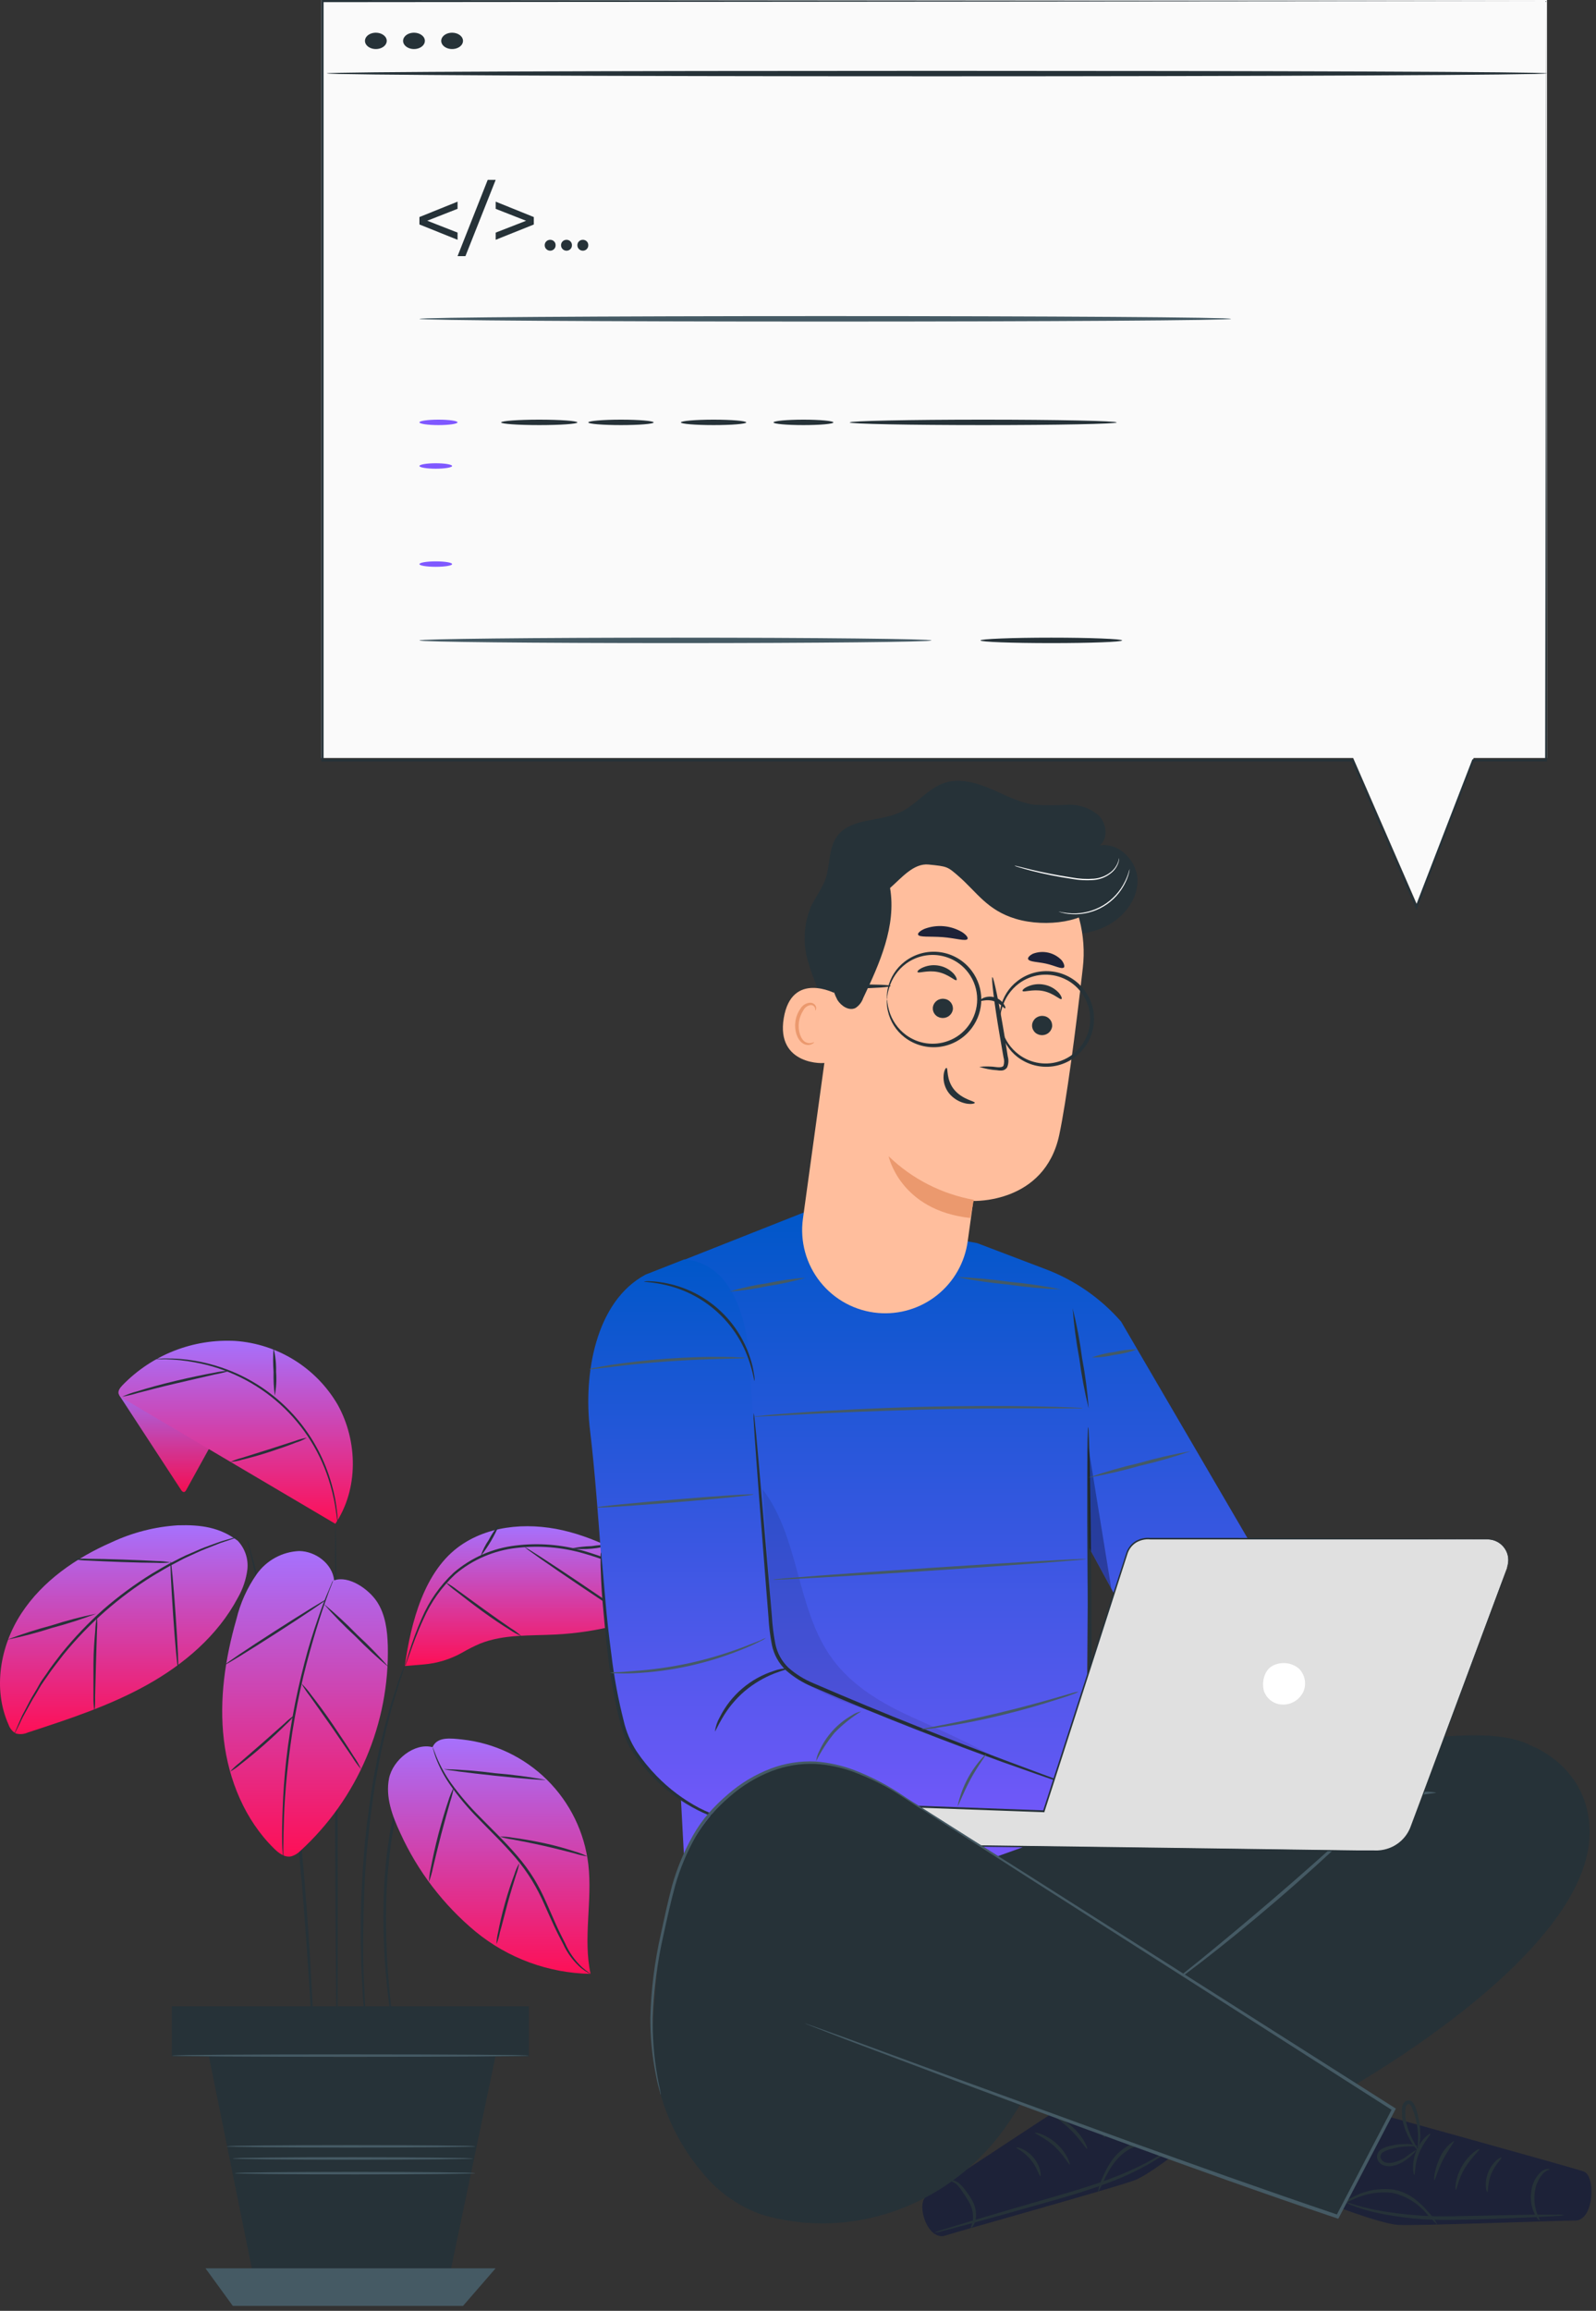 <svg width="293" height="424" viewBox="0 0 293 424" fill="none" xmlns="http://www.w3.org/2000/svg">
<rect x="0" y="0" width="293" height="424" fill="#333333" stroke="none"/>
<path d="M96.966 368.23H31.666V377.2H96.966V368.23Z" fill="#263238"/>
<path d="M97.075 377.32H31.555V368.12H97.075V377.32ZM31.775 377.09H96.855V368.34H31.775V377.09Z" fill="#263238"/>
<path d="M37.725 374.22L47.115 420.59H81.895L90.985 377.2L37.725 374.22Z" fill="#263238"/>
<path d="M37.725 416.2L42.735 423.09H85.005L90.985 416.2H37.725Z" fill="#455A64"/>
<path d="M61.865 375.57C61.736 375.57 61.575 354.09 61.495 327.57C61.416 301.05 61.495 279.57 61.596 279.57C61.696 279.57 61.886 301.05 61.965 327.57C62.045 354.09 61.995 375.57 61.865 375.57Z" fill="#263238"/>
<path d="M76.415 321.81C76.372 321.982 76.312 322.15 76.236 322.31C76.085 322.68 75.885 323.14 75.656 323.7C75.525 324.01 75.385 324.34 75.225 324.7C75.066 325.06 74.945 325.49 74.796 325.92L74.285 327.32C74.115 327.82 73.975 328.32 73.805 328.92C73.03 331.546 72.418 334.218 71.975 336.92C71.474 340.234 71.14 343.572 70.975 346.92C70.739 353.012 70.913 359.112 71.496 365.18C71.706 367.52 71.915 369.4 72.076 370.7C72.135 371.31 72.195 371.81 72.236 372.2C72.249 372.376 72.249 372.554 72.236 372.73C72.172 372.563 72.132 372.388 72.115 372.21C72.046 371.82 71.966 371.33 71.865 370.73C71.656 369.43 71.385 367.55 71.135 365.22C70.455 359.139 70.238 353.014 70.486 346.9C70.634 343.534 70.968 340.179 71.486 336.85C71.948 334.142 72.596 331.469 73.425 328.85C73.606 328.29 73.755 327.75 73.936 327.26L74.475 325.86L74.956 324.65C75.115 324.28 75.275 323.96 75.415 323.65L76.085 322.29C76.169 322.114 76.281 321.952 76.415 321.81Z" fill="#263238"/>
<path d="M74.745 304.44C74.69 304.681 74.62 304.918 74.535 305.15C74.365 305.64 74.135 306.31 73.855 307.15L73.355 308.59C73.195 309.13 73.015 309.71 72.825 310.33C72.445 311.57 72.005 312.98 71.615 314.57L70.955 317.06C70.755 317.93 70.555 318.84 70.345 319.77C69.885 321.64 69.555 323.67 69.135 325.77C68.415 330.03 67.785 334.77 67.345 339.72C66.905 344.67 66.755 349.46 66.695 353.79C66.635 358.12 66.695 362.02 66.915 365.29C66.965 366.93 67.075 368.4 67.155 369.7C67.235 371 67.315 372.12 67.395 373.03C67.475 373.94 67.515 374.61 67.555 375.14C67.569 375.383 67.569 375.627 67.555 375.87C67.491 375.635 67.451 375.394 67.435 375.15C67.375 374.62 67.295 373.93 67.185 373.05C67.075 372.17 66.965 371.05 66.865 369.72C66.765 368.39 66.635 366.95 66.555 365.31C66.335 362.03 66.245 358.13 66.235 353.79C66.225 349.45 66.435 344.68 66.855 339.69C67.275 334.7 67.945 329.97 68.685 325.69C69.115 323.56 69.465 321.53 69.935 319.69C70.155 318.75 70.375 317.84 70.575 316.97L71.265 314.49C71.675 312.9 72.145 311.49 72.555 310.25C72.755 309.63 72.945 309.06 73.115 308.52C73.285 307.98 73.485 307.52 73.655 307.09L74.415 305.09C74.501 304.862 74.611 304.644 74.745 304.44Z" fill="#263238"/>
<path d="M57.735 379.37C57.725 379.287 57.725 379.203 57.735 379.12C57.735 378.93 57.735 378.69 57.675 378.38C57.625 377.7 57.565 376.75 57.485 375.54C57.325 373.03 57.105 369.47 56.825 365.07C56.265 356.24 55.445 344.07 53.955 330.62C53.195 323.9 52.315 317.53 51.395 311.75C50.915 308.87 50.475 306.13 49.965 303.57C49.455 301.01 48.965 298.64 48.565 296.47C48.165 294.3 47.655 292.36 47.265 290.65C46.875 288.94 46.525 287.46 46.265 286.26C46.005 285.06 45.755 284.16 45.585 283.49C45.525 283.2 45.465 282.96 45.425 282.77C45.41 282.687 45.41 282.603 45.425 282.52C45.467 282.595 45.497 282.676 45.515 282.76L45.715 283.47C45.905 284.13 46.155 285.05 46.485 286.22C46.815 287.39 47.205 288.87 47.615 290.59C48.025 292.31 48.525 294.24 48.975 296.41C49.425 298.58 49.975 300.94 50.435 303.5C50.895 306.06 51.435 308.8 51.915 311.69C52.855 317.47 53.745 323.85 54.505 330.56C55.995 344 56.765 356.21 57.245 365.05C57.485 369.48 57.655 373.05 57.755 375.53C57.755 376.74 57.835 377.69 57.855 378.38C57.855 378.68 57.855 378.93 57.855 379.12C57.828 379.209 57.788 379.293 57.735 379.37Z" fill="#263238"/>
<path d="M61.336 289.96C61.045 286.96 57.975 284.62 54.916 284.59C53.385 284.657 51.89 285.072 50.544 285.804C49.197 286.535 48.035 287.563 47.145 288.81C45.385 291.32 44.113 294.139 43.395 297.12C41.336 304.29 40.215 311.82 41.096 319.23C41.975 326.64 44.975 333.93 50.295 339.16C51.156 340.02 52.295 340.87 53.465 340.61C54.099 340.425 54.674 340.081 55.136 339.61C60.343 334.843 64.469 329.017 67.239 322.523C70.009 316.029 71.358 309.018 71.195 301.96C71.115 299.15 70.746 296.21 69.195 293.87C67.645 291.53 63.995 289.03 61.346 289.97" fill="url(#paint0_linear_1114_2218)"/>
<path d="M38.505 265.56L34.206 273.36C34.105 273.54 33.975 273.75 33.766 273.76C33.556 273.77 33.365 273.57 33.245 273.38L21.866 255.96L24.485 254.47L38.505 265.56Z" fill="url(#paint1_linear_1114_2218)"/>
<g opacity="0.2">
<path opacity="0.2" d="M38.505 265.56L34.206 273.36C34.105 273.54 33.975 273.75 33.766 273.76C33.556 273.77 33.365 273.57 33.245 273.38L21.866 255.96L24.485 254.47L38.505 265.56Z" fill="black"/>
</g>
<path d="M61.595 279.61L22.775 256.7C22.555 256.615 22.352 256.488 22.181 256.325C22.009 256.162 21.872 255.966 21.775 255.75C21.625 255.18 22.055 254.62 22.465 254.19C25.137 251.422 28.372 249.261 31.953 247.855C35.533 246.449 39.374 245.83 43.215 246.04C47.055 246.316 50.769 247.523 54.038 249.556C57.306 251.59 60.031 254.388 61.975 257.71C65.715 264.4 65.845 273.26 61.545 279.61" fill="url(#paint2_linear_1114_2218)"/>
<path d="M28.416 249.39C28.581 249.344 28.753 249.324 28.925 249.33C29.256 249.33 29.756 249.25 30.395 249.26C32.198 249.236 33.999 249.376 35.776 249.68C38.423 250.134 41.003 250.917 43.456 252.01C47.689 253.915 51.449 256.733 54.466 260.261C57.483 263.79 59.682 267.942 60.906 272.42C61.407 274.158 61.741 275.939 61.906 277.74C61.986 278.37 61.965 278.87 61.986 279.21C62.003 279.38 62.003 279.551 61.986 279.72C61.986 279.72 61.895 279.02 61.736 277.72C61.514 275.944 61.15 274.188 60.645 272.47C59.018 266.77 55.825 261.64 51.428 257.663C47.032 253.686 41.61 251.021 35.776 249.97C34.017 249.636 32.235 249.445 30.445 249.4C29.076 249.41 28.416 249.43 28.416 249.39Z" fill="#263238"/>
<path d="M56.335 263.8C55.71 264.181 55.038 264.48 54.335 264.69C53.095 265.18 51.335 265.8 49.435 266.42C47.535 267.04 45.735 267.52 44.435 267.84C43.746 268.051 43.035 268.185 42.315 268.24C42.955 267.931 43.625 267.689 44.315 267.52L49.255 265.97L54.185 264.38C54.881 264.116 55.601 263.922 56.335 263.8Z" fill="#263238"/>
<path d="M50.225 247.38C50.573 248.796 50.728 250.253 50.685 251.71C50.8 253.164 50.719 254.627 50.445 256.06C50.258 254.621 50.184 253.17 50.225 251.72C50.111 250.276 50.111 248.825 50.225 247.38Z" fill="#263238"/>
<path d="M22.416 256.27C23.324 255.853 24.267 255.519 25.235 255.27C26.995 254.72 29.456 254.03 32.236 253.37C35.016 252.71 37.475 252.21 39.236 251.89C40.222 251.67 41.226 251.536 42.236 251.49C41.286 251.795 40.317 252.036 39.336 252.21C37.535 252.61 35.056 253.21 32.336 253.83C29.616 254.45 27.145 255.12 25.335 255.58C24.378 255.874 23.403 256.105 22.416 256.27Z" fill="#263238"/>
<path d="M43.696 282.74C40.355 280.21 36.825 279.74 32.636 279.87C28.445 280.137 24.341 281.185 20.535 282.96C13.986 285.82 7.835 290.05 3.925 296.03C0.015 302.01 -1.355 309.93 1.575 316.45C1.806 317.132 2.279 317.705 2.905 318.06C3.633 318.263 4.408 318.203 5.095 317.89C12.546 315.46 20.035 313.01 26.886 309.21C33.736 305.41 39.965 300.12 43.636 293.21C44.575 291.597 45.181 289.812 45.416 287.96C45.516 287.023 45.415 286.076 45.12 285.181C44.825 284.286 44.343 283.464 43.706 282.77" fill="url(#paint3_linear_1114_2218)"/>
<path d="M43.755 281.96C43.589 282.055 43.411 282.129 43.225 282.18L41.666 282.72L40.535 283.09C40.126 283.24 39.685 283.42 39.215 283.61C38.276 283.99 37.215 284.37 36.026 284.93L34.206 285.76C33.566 286.05 32.935 286.41 32.266 286.76C30.916 287.42 29.555 288.27 28.096 289.13C21.86 292.996 16.31 297.873 11.675 303.56C10.675 304.89 9.625 306.14 8.795 307.4C8.365 308.02 7.935 308.6 7.555 309.19L6.555 310.89C5.855 311.96 5.335 313 4.835 313.89C4.595 314.33 4.355 314.74 4.155 315.13C3.955 315.52 3.795 315.87 3.645 316.2L2.905 317.68C2.836 317.859 2.742 318.027 2.625 318.18C2.674 317.994 2.741 317.813 2.825 317.64L3.475 316.12C3.625 315.79 3.785 315.43 3.955 315.03C4.125 314.63 4.375 314.22 4.605 313.77C5.085 312.86 5.605 311.77 6.265 310.72C6.605 310.17 6.945 309.59 7.265 308.99C7.585 308.39 8.065 307.81 8.485 307.18C9.305 305.9 10.316 304.64 11.345 303.29C13.676 300.425 16.231 297.75 18.985 295.29C21.771 292.87 24.747 290.68 27.886 288.74C29.355 287.88 30.735 287.04 32.096 286.39C32.776 286.05 33.416 285.7 34.096 285.39L35.946 284.59C37.115 284.04 38.215 283.68 39.175 283.32C39.656 283.15 40.096 282.98 40.516 282.84L41.656 282.5L43.245 282.05C43.413 282.008 43.584 281.977 43.755 281.96Z" fill="#263238"/>
<path d="M17.675 296.08C15.017 297.093 12.306 297.964 9.555 298.69C6.846 299.571 4.088 300.296 1.295 300.86C3.954 299.847 6.665 298.976 9.415 298.25C12.127 297.375 14.884 296.65 17.675 296.08Z" fill="#263238"/>
<path d="M17.335 313.96C17.199 313.124 17.139 312.277 17.155 311.43C17.155 309.87 17.155 307.7 17.155 305.32C17.155 302.94 17.355 300.77 17.485 299.21C17.506 298.361 17.613 297.517 17.805 296.69C17.873 297.535 17.873 298.385 17.805 299.23C17.745 300.94 17.686 303.02 17.616 305.33C17.546 307.64 17.506 309.72 17.456 311.43C17.493 312.275 17.453 313.122 17.335 313.96Z" fill="#263238"/>
<path d="M32.696 306.18C32.566 306.18 32.156 301.79 31.785 296.36C31.416 290.93 31.206 286.52 31.335 286.52C31.465 286.52 31.866 290.9 32.245 296.33C32.626 301.76 32.825 306.17 32.696 306.18Z" fill="#263238"/>
<path d="M13.585 286.09C14.448 285.981 15.318 285.954 16.185 286.01C17.785 286.01 20.006 286.07 22.456 286.15C24.905 286.23 27.116 286.33 28.715 286.42C29.584 286.431 30.451 286.515 31.305 286.67C30.443 286.779 29.573 286.806 28.706 286.75C27.105 286.75 24.885 286.7 22.435 286.61C19.985 286.52 17.776 286.43 16.166 286.34C15.3 286.33 14.437 286.247 13.585 286.09Z" fill="#263238"/>
<path d="M51.965 341.24C51.921 341.064 51.901 340.882 51.905 340.7C51.905 340.31 51.905 339.8 51.835 339.18C51.775 337.85 51.765 335.94 51.835 333.56C51.905 331.18 52.035 328.37 52.315 325.25C52.595 322.13 53.055 318.7 53.685 315.13C54.315 311.56 55.095 308.21 55.885 305.13C56.675 302.05 57.535 299.4 58.315 297.13C59.095 294.86 59.755 293.13 60.315 291.87C60.555 291.29 60.745 290.87 60.905 290.46C60.967 290.293 61.044 290.132 61.135 289.98C61.114 290.157 61.063 290.329 60.986 290.49L60.415 291.96C59.955 293.2 59.325 294.96 58.595 297.26C57.865 299.56 57.065 302.26 56.275 305.26C55.485 308.26 54.745 311.64 54.105 315.2C53.465 318.76 53.035 322.2 52.715 325.27C52.395 328.34 52.215 331.19 52.135 333.55C52.055 335.91 52.005 337.83 52.005 339.16C52.005 339.78 52.005 340.28 52.005 340.68C52.005 340.867 51.992 341.055 51.965 341.24Z" fill="#263238"/>
<path d="M54.005 314.75C53.551 315.371 53.032 315.941 52.455 316.45C51.455 317.45 50.025 318.79 48.405 320.22C46.785 321.65 45.255 322.88 44.125 323.75C43.547 324.253 42.917 324.692 42.245 325.06C42.754 324.485 43.317 323.959 43.925 323.49L48.095 319.87L52.235 316.21C52.778 315.668 53.37 315.179 54.005 314.75Z" fill="#263238"/>
<path d="M66.295 324.64C65.687 323.924 65.136 323.162 64.645 322.36L60.815 316.76L56.895 311.22C56.314 310.481 55.789 309.698 55.325 308.88C56.002 309.534 56.615 310.25 57.155 311.02C58.235 312.39 59.675 314.31 61.155 316.5C62.635 318.69 63.975 320.7 64.885 322.18C65.431 322.954 65.903 323.778 66.295 324.64Z" fill="#263238"/>
<path d="M59.855 293.51C59.925 293.62 55.855 296.37 50.745 299.65C45.635 302.93 41.445 305.51 41.375 305.4C41.305 305.29 45.375 302.54 50.495 299.26C55.615 295.98 59.795 293.41 59.855 293.51Z" fill="#263238"/>
<path d="M71.415 305.96C69.26 304.166 67.201 302.26 65.246 300.25C63.186 298.359 61.233 296.356 59.395 294.25C61.558 296.039 63.621 297.945 65.576 299.96C67.636 301.846 69.586 303.849 71.415 305.96Z" fill="#263238"/>
<path d="M74.265 305.69L77.765 305.4C80.254 305.196 82.67 304.456 84.845 303.23C85.91 302.609 87.012 302.055 88.145 301.57C92.475 299.84 97.315 300.15 101.975 299.91C109.611 299.525 117.091 297.615 123.975 294.29C124.389 294.108 124.737 293.804 124.975 293.42C125.695 292.11 124.355 290.94 123.205 290.23C117.295 286.59 111.285 282.91 104.595 281.1C97.905 279.29 90.295 279.6 84.595 283.53C77.895 288.15 75.445 297.63 74.315 305.69" fill="url(#paint4_linear_1114_2218)"/>
<path d="M125.005 292.96C124.804 292.877 124.607 292.784 124.415 292.68L122.755 291.81C121.315 291.05 119.245 289.93 116.615 288.68C113.569 287.176 110.393 285.95 107.125 285.02C103.13 283.871 98.945 283.531 94.816 284.02C90.681 284.48 86.775 286.157 83.596 288.84C81.112 291.148 79.124 293.938 77.755 297.04C76.525 299.67 75.755 301.91 75.216 303.43L74.585 305.2C74.523 305.41 74.443 305.614 74.346 305.81C74.374 305.592 74.424 305.378 74.496 305.17C74.635 304.72 74.816 304.12 75.035 303.38C75.703 301.195 76.498 299.052 77.415 296.96C78.763 293.786 80.759 290.928 83.275 288.57C86.5 285.792 90.487 284.05 94.716 283.57C98.9 283.064 103.144 283.404 107.195 284.57C110.481 285.535 113.672 286.8 116.725 288.35C119.335 289.65 121.385 290.81 122.805 291.62L124.425 292.57C124.634 292.675 124.829 292.806 125.005 292.96Z" fill="#263238"/>
<path d="M116.595 297.51C116.525 297.61 111.935 294.65 106.355 290.89C100.775 287.13 96.305 283.99 96.355 283.89C96.405 283.79 101.005 286.75 106.585 290.51C112.165 294.27 116.665 297.4 116.595 297.51Z" fill="#263238"/>
<path d="M112.196 283.44C109.86 284.174 107.396 284.403 104.966 284.11C106.154 283.863 107.362 283.722 108.576 283.69C109.773 283.502 110.984 283.419 112.196 283.44Z" fill="#263238"/>
<path d="M91.645 279.76C90.771 281.83 89.624 283.774 88.235 285.54C88.593 284.475 89.098 283.465 89.735 282.54C90.237 281.528 90.88 280.591 91.645 279.76Z" fill="#263238"/>
<path d="M95.746 300.21C94.972 299.888 94.235 299.486 93.546 299.01C92.216 298.21 90.425 297.01 88.546 295.64C86.665 294.27 84.956 292.94 83.736 291.98C83.052 291.497 82.416 290.952 81.835 290.35C82.579 290.737 83.282 291.196 83.936 291.72L88.826 295.27C90.725 296.65 92.475 297.86 93.755 298.74C94.46 299.171 95.126 299.663 95.746 300.21Z" fill="#263238"/>
<path d="M79.416 320.58C76.076 319.69 72.086 322.94 71.416 326.33C70.746 329.72 72.006 333.18 73.486 336.33C76.67 343.324 81.395 349.508 87.306 354.42C93.267 359.309 100.706 362.04 108.416 362.17C107.006 355.61 108.786 348.75 108.006 342.08C107.309 336.205 104.64 330.74 100.435 326.579C96.23 322.418 90.737 319.806 84.856 319.17C82.726 318.94 80.256 318.61 79.406 320.58" fill="url(#paint5_linear_1114_2218)"/>
<path d="M108.416 362.17C108.248 362.115 108.087 362.041 107.936 361.95C107.498 361.703 107.08 361.422 106.686 361.11C105.285 359.891 104.16 358.388 103.386 356.7C102.856 355.7 102.256 354.54 101.676 353.29C101.096 352.04 100.516 350.72 99.876 349.29C99.234 347.826 98.496 346.406 97.666 345.04C96.775 343.584 95.772 342.2 94.666 340.9C92.386 338.22 89.926 335.9 87.796 333.67C85.87 331.729 84.117 329.625 82.556 327.38C81.51 325.858 80.65 324.217 79.996 322.49C79.786 321.88 79.626 321.39 79.546 321.06C79.49 320.895 79.457 320.724 79.446 320.55C79.446 320.55 79.676 321.23 80.166 322.43C80.879 324.111 81.77 325.71 82.826 327.2C84.416 329.396 86.182 331.459 88.106 333.37C90.246 335.57 92.716 337.89 95.026 340.6C96.158 341.917 97.184 343.322 98.096 344.8C98.922 346.189 99.66 347.628 100.306 349.11L102.066 353.11C102.626 354.35 103.206 355.49 103.726 356.52C104.455 358.192 105.517 359.699 106.846 360.95C107.806 361.81 108.466 362.13 108.416 362.17Z" fill="#263238"/>
<path d="M91.145 356.72C91.166 355.961 91.269 355.206 91.456 354.47C91.716 353.09 92.145 351.2 92.725 349.14C93.305 347.08 93.925 345.25 94.425 343.94C94.644 343.213 94.95 342.514 95.335 341.86C95.2 342.603 95 343.333 94.736 344.04C94.316 345.38 93.736 347.22 93.175 349.27C92.615 351.32 92.175 353.18 91.775 354.54C91.638 355.286 91.427 356.016 91.145 356.72Z" fill="#263238"/>
<path d="M107.805 340.61C107.005 340.493 106.215 340.309 105.445 340.06C104.005 339.69 102.015 339.17 99.805 338.67C97.595 338.17 95.575 337.79 94.115 337.51C93.315 337.407 92.525 337.233 91.755 336.99C92.564 336.97 93.372 337.037 94.165 337.19C95.645 337.38 97.685 337.72 99.905 338.19C102.125 338.66 104.115 339.26 105.535 339.72C106.321 339.937 107.082 340.236 107.805 340.61Z" fill="#263238"/>
<path d="M78.745 345.29C78.783 344.411 78.904 343.537 79.105 342.68C79.405 341.09 79.865 338.89 80.495 336.5C81.125 334.11 81.785 331.96 82.305 330.42C82.562 329.574 82.897 328.754 83.305 327.97C83.16 328.836 82.946 329.688 82.665 330.52C82.225 332.08 81.605 334.23 80.985 336.61C80.365 338.99 79.845 341.18 79.475 342.75C79.305 343.616 79.061 344.466 78.745 345.29Z" fill="#263238"/>
<path d="M100.135 326.57C100.135 326.69 95.945 326.36 90.816 325.81C85.686 325.26 81.525 324.72 81.546 324.6C84.663 324.69 87.774 324.94 90.865 325.35C93.974 325.599 97.068 326.006 100.135 326.57Z" fill="#263238"/>
<path d="M97.075 377.17C97.075 377.3 82.405 377.4 64.315 377.4C46.225 377.4 31.555 377.3 31.555 377.17C31.555 377.04 46.225 376.94 64.315 376.94C82.405 376.94 97.075 377.04 97.075 377.17Z" fill="#455A64"/>
<path d="M86.875 396.04C86.875 396.17 76.985 396.28 64.795 396.28C52.605 396.28 42.725 396.17 42.725 396.04C42.725 395.91 52.605 395.81 64.795 395.81C76.985 395.81 86.875 395.96 86.875 396.04Z" fill="#455A64"/>
<path d="M87.255 398.74C87.255 398.87 77.376 398.97 65.186 398.97C52.995 398.97 43.115 398.87 43.115 398.74C43.115 398.61 52.995 398.51 65.186 398.51C77.376 398.51 87.255 398.61 87.255 398.74Z" fill="#455A64"/>
<path d="M87.255 393.82C87.255 393.95 77.035 394.05 64.425 394.05C51.816 394.05 41.596 393.95 41.596 393.82C41.596 393.69 51.816 393.59 64.425 393.59C77.035 393.59 87.255 393.69 87.255 393.82Z" fill="#455A64"/>
<path d="M284 0H59V139.076H248.417L260.138 166L270.541 139.076H284V0Z" fill="#FAFAFA"/>
<path d="M283.832 0.227C283.832 1.578 283.891 53.941 284 139.547V139.715H270.42L270.579 139.606C267.335 148.057 263.831 157.164 260.21 166.572L260.051 167L259.866 166.58C256.195 158.137 252.23 148.997 248.13 139.614L248.306 139.732H77.299H59V139.514C59 89.87 59 42.761 59 0.193V0H59.201L283.857 0.193L59.201 0.394L59.402 0.193C59.402 42.736 59.402 89.845 59.402 139.514L59.184 139.295H77.274H248.281H248.407L248.457 139.413L260.193 166.387H259.849L270.261 139.446L270.303 139.329H283.832L283.665 139.497C283.832 53.907 283.832 1.578 283.832 0.227Z" fill="#263238"/>
<path d="M284 13.464C284 13.754 233.848 14 172.004 14C110.16 14 60 13.754 60 13.464C60 13.174 110.143 13 172.004 13C233.865 13 284 13.174 284 13.464Z" fill="#263238"/>
<path d="M71 7.5C71 7.797 70.882 8.087 70.662 8.334C70.442 8.581 70.129 8.773 69.763 8.886C69.397 9 68.995 9.029 68.606 8.971C68.218 8.912 67.862 8.769 67.583 8.558C67.303 8.348 67.114 8.08 67.037 7.788C66.961 7.497 67.002 7.195 67.155 6.921C67.308 6.647 67.565 6.413 67.895 6.249C68.226 6.085 68.613 5.999 69.009 6C69.538 6.002 70.044 6.161 70.417 6.442C70.79 6.723 71 7.103 71 7.5Z" fill="#263238"/>
<path d="M78 7.5C78 7.797 77.882 8.087 77.662 8.334C77.442 8.581 77.129 8.773 76.763 8.886C76.397 9 75.995 9.029 75.606 8.971C75.218 8.912 74.862 8.769 74.583 8.558C74.303 8.348 74.114 8.08 74.037 7.788C73.961 7.497 74.002 7.195 74.155 6.921C74.308 6.647 74.565 6.413 74.895 6.249C75.226 6.085 75.613 5.999 76.009 6C76.538 6.002 77.044 6.161 77.417 6.442C77.791 6.723 78 7.103 78 7.5Z" fill="#263238"/>
<path d="M85 7.5C85 7.797 84.883 8.087 84.663 8.333C84.443 8.58 84.131 8.772 83.765 8.886C83.4 8.999 82.998 9.029 82.61 8.971C82.222 8.913 81.865 8.77 81.586 8.561C81.306 8.351 81.116 8.084 81.038 7.793C80.961 7.502 81.001 7.2 81.152 6.926C81.304 6.652 81.56 6.418 81.889 6.253C82.218 6.088 82.604 6 83 6C83.53 6 84.039 6.158 84.414 6.439C84.789 6.721 85 7.102 85 7.5Z" fill="#263238"/>
<path d="M84 38.315L78.435 40.5L84 42.676V44L77 41.184V39.825L84 37V38.315Z" fill="#263238"/>
<path d="M89.536 33H91L85.445 47H84L89.536 33Z" fill="#263238"/>
<path d="M98 39.827V41.191L91 44V42.68L96.582 40.509L91 38.32V37L98 39.827Z" fill="#263238"/>
<path d="M100 44.992C99.998 44.861 100.023 44.731 100.073 44.61C100.123 44.489 100.197 44.378 100.292 44.286C100.386 44.193 100.498 44.12 100.622 44.071C100.746 44.022 100.879 43.998 101.012 44C101.144 43.999 101.275 44.024 101.397 44.074C101.519 44.123 101.63 44.197 101.722 44.29C101.814 44.382 101.886 44.492 101.934 44.613C101.982 44.734 102.004 44.863 101.999 44.992C102.004 45.122 101.982 45.252 101.934 45.373C101.887 45.495 101.815 45.606 101.723 45.7C101.631 45.794 101.52 45.869 101.398 45.92C101.276 45.972 101.145 45.999 101.012 46C100.878 46 100.745 45.974 100.621 45.923C100.497 45.872 100.385 45.798 100.291 45.704C100.196 45.61 100.122 45.499 100.072 45.377C100.022 45.254 99.998 45.123 100 44.992Z" fill="#263238"/>
<path d="M103 44.992C102.997 44.861 103.021 44.73 103.071 44.609C103.121 44.487 103.195 44.376 103.29 44.283C103.385 44.191 103.499 44.118 103.624 44.069C103.748 44.02 103.882 43.997 104.017 44C104.148 44 104.279 44.026 104.401 44.076C104.522 44.127 104.632 44.2 104.724 44.293C104.815 44.385 104.887 44.495 104.934 44.615C104.982 44.735 105.004 44.863 104.999 44.992C105.004 45.121 104.982 45.251 104.935 45.371C104.887 45.493 104.816 45.603 104.725 45.697C104.633 45.791 104.523 45.866 104.402 45.918C104.28 45.97 104.149 45.998 104.017 46C103.881 46.001 103.747 45.976 103.622 45.925C103.497 45.875 103.384 45.8 103.289 45.706C103.195 45.612 103.12 45.501 103.07 45.378C103.021 45.255 102.997 45.124 103 44.992Z" fill="#263238"/>
<path d="M106 44.992C105.997 44.861 106.021 44.73 106.071 44.609C106.121 44.487 106.195 44.376 106.29 44.283C106.385 44.191 106.499 44.118 106.624 44.069C106.748 44.02 106.882 43.997 107.017 44C107.148 44 107.279 44.026 107.401 44.076C107.522 44.127 107.632 44.2 107.724 44.293C107.815 44.385 107.887 44.495 107.934 44.615C107.982 44.735 108.004 44.863 107.999 44.992C108.004 45.121 107.982 45.251 107.935 45.371C107.887 45.493 107.816 45.603 107.725 45.697C107.633 45.791 107.523 45.866 107.402 45.918C107.28 45.97 107.149 45.998 107.017 46C106.881 46.001 106.747 45.976 106.622 45.925C106.497 45.875 106.384 45.8 106.289 45.706C106.195 45.612 106.12 45.501 106.071 45.378C106.021 45.255 105.997 45.124 106 44.992Z" fill="#263238"/>
<path d="M226 58.507C226 58.781 192.647 59 151.504 59C110.362 59 77 58.781 77 58.507C77 58.233 110.353 58 151.504 58C192.655 58 226 58.219 226 58.507Z" fill="#455A64"/>
<path d="M171 117.507C171 117.781 149.955 118 124.004 118C98.053 118 77 117.781 77 117.507C77 117.233 98.045 117 124.004 117C149.963 117 171 117.233 171 117.507Z" fill="#455A64"/>
<path d="M206 117.507C206 117.781 200.18 118 193 118C185.82 118 180 117.781 180 117.507C180 117.233 185.82 117 193 117C200.18 117 206 117.233 206 117.507Z" fill="#263238"/>
<path d="M84 77.493C84 77.767 82.432 78 80.495 78C78.559 78 77 77.767 77 77.493C77 77.219 78.568 77 80.495 77C82.423 77 84 77.219 84 77.493Z" fill="#7F58FF"/>
<path d="M106 77.507C106 77.781 102.865 78 99 78C95.135 78 92 77.781 92 77.507C92 77.233 95.135 77 99 77C102.865 77 106 77.233 106 77.507Z" fill="#263238"/>
<path d="M120 77.507C120 77.781 117.314 78 114 78C110.686 78 108 77.781 108 77.507C108 77.233 110.686 77 114 77C117.314 77 120 77.233 120 77.507Z" fill="#263238"/>
<path d="M137 77.507C137 77.781 134.315 78 131.004 78C127.694 78 125 77.781 125 77.507C125 77.233 127.685 77 131.004 77C134.323 77 137 77.233 137 77.507Z" fill="#263238"/>
<path d="M153 77.507C153 77.781 150.536 78 147.5 78C144.464 78 142 77.781 142 77.507C142 77.233 144.464 77 147.5 77C150.536 77 153 77.233 153 77.507Z" fill="#263238"/>
<path d="M205 77.507C205 77.781 194.034 78 180.504 78C166.975 78 156 77.781 156 77.507C156 77.233 166.966 77 180.504 77C194.042 77 205 77.233 205 77.507Z" fill="#263238"/>
<path d="M83 85.5C83 85.77 81.661 86 80 86C78.34 86 77 85.77 77 85.5C77 85.23 78.34 85 80 85C81.661 85 83 85.23 83 85.5Z" fill="#7F58FF"/>
<path d="M83 103.507C83 103.781 81.659 104 80 104C78.341 104 77 103.781 77 103.507C77 103.233 78.341 103 80 103C81.659 103 83 103.219 83 103.507Z" fill="#7F58FF"/>
<path d="M221.594 323.91L241.734 304L205.814 242.49C202.076 238.212 197.344 234.919 192.034 232.9L179.384 228.09L147.934 222.32L125.614 231.15C122.868 232.23 120.557 234.19 119.043 236.723C117.528 239.256 116.896 242.219 117.244 245.15L123.084 294.31L126.524 358.31L207.654 344.23L199.494 320.56L199.764 283.64L221.594 323.91Z" fill="url(#paint6_linear_1114_2218)"/>
<path d="M200.234 318.97C200.424 318.97 200.474 306.18 200.344 290.41C200.214 274.64 199.964 261.85 199.774 261.85C199.584 261.85 199.534 274.64 199.664 290.41C199.794 306.18 200.044 318.97 200.234 318.97Z" fill="#263238"/>
<path d="M197.264 328.35L148.264 308.62C146.325 307.839 144.643 306.532 143.406 304.847C142.169 303.161 141.428 301.164 141.264 299.08L137.684 252.08C137.684 252.08 138.104 232.08 125.624 231.08L118.514 233.87C109.324 238.79 107.054 252.15 108.324 262.47C110.094 277.13 110.834 297.88 112.824 310.61C114.454 321.02 120.704 329.25 130.604 332.86L190.984 345.93L197.264 328.35Z" fill="url(#paint7_linear_1114_2218)"/>
<path d="M138.374 259.25C138.449 259.603 138.499 259.96 138.524 260.32C138.604 261.09 138.714 262.12 138.844 263.42C139.094 266.17 139.444 270.05 139.844 274.82C140.244 279.59 140.744 285.38 141.294 291.73C141.424 293.32 141.564 294.95 141.704 296.62C141.802 298.299 142.013 299.969 142.334 301.62C142.673 303.301 143.522 304.838 144.764 306.02C146.112 307.197 147.642 308.146 149.294 308.83C162.804 314.68 175.294 319.51 184.294 322.9L195.034 326.9L197.954 327.97C198.3 328.078 198.635 328.219 198.954 328.39C198.615 328.317 198.281 328.22 197.954 328.1L194.954 327.1C192.384 326.25 188.684 324.97 184.134 323.34C175.044 320.05 162.564 315.34 149.004 309.43C147.288 308.712 145.701 307.719 144.304 306.49C142.966 305.221 142.055 303.569 141.694 301.76C141.37 300.07 141.162 298.359 141.074 296.64C140.934 294.973 140.804 293.343 140.684 291.75C140.184 285.39 139.744 279.66 139.364 274.82C138.984 269.98 138.744 266.17 138.534 263.41C138.454 262.11 138.394 261.07 138.344 260.3C138.331 259.95 138.341 259.599 138.374 259.25Z" fill="#263238"/>
<path d="M110.324 284.8C110.394 285.003 110.428 285.216 110.424 285.43C110.424 285.92 110.524 286.52 110.584 287.24C110.734 288.92 110.934 291.17 111.164 293.91C111.394 296.65 111.774 300.07 112.264 303.77C112.748 307.784 113.49 311.762 114.484 315.68C114.941 317.696 115.75 319.615 116.874 321.35C117.957 322.956 119.182 324.462 120.534 325.85C122.825 328.214 125.474 330.202 128.384 331.74C131.092 333.117 133.997 334.068 136.994 334.56C136.782 334.584 136.567 334.584 136.354 334.56C135.743 334.526 135.135 334.449 134.534 334.33C132.306 333.909 130.148 333.175 128.124 332.15C125.137 330.643 122.415 328.66 120.064 326.28C118.672 324.877 117.413 323.347 116.304 321.71C115.132 319.919 114.286 317.935 113.804 315.85C112.807 311.904 112.078 307.895 111.624 303.85C111.174 300.13 110.874 296.77 110.624 293.95C110.374 291.13 110.314 288.84 110.254 287.26C110.254 286.53 110.254 285.93 110.254 285.43C110.252 285.218 110.275 285.006 110.324 284.8Z" fill="#263238"/>
<path d="M131.254 317.69C131.377 316.767 131.679 315.877 132.144 315.07C133.15 313.063 134.548 311.277 136.255 309.819C137.963 308.361 139.945 307.26 142.084 306.58C142.952 306.248 143.876 306.089 144.804 306.11C144.804 306.22 143.804 306.42 142.244 307.02C140.221 307.804 138.342 308.92 136.684 310.32C135.035 311.742 133.639 313.432 132.554 315.32C131.714 316.74 131.324 317.72 131.254 317.69Z" fill="#263238"/>
<g opacity="0.3">
<path opacity="0.3" d="M183.174 322.75C177.934 319.75 172.804 317.51 167.324 315.02C161.844 312.53 156.474 309.33 152.894 304.5C146.124 295.38 146.894 282.22 139.974 273.22L141.324 291.37C141.744 296.92 140.894 302.37 144.464 306.17C147.464 309.34 153.344 311.78 157.464 313.17C165.814 315.92 174.804 320.01 183.144 322.77" fill="black"/>
</g>
<path opacity="0.3" d="M199.774 265.31L204.014 291.46L200.004 284.05L199.774 265.31Z" fill="black"/>
<path d="M136.894 249.15C136.523 249.23 136.143 249.261 135.764 249.24L132.664 249.32C130.054 249.39 126.454 249.52 122.484 249.8C118.514 250.08 114.934 250.47 112.334 250.8L109.264 251.16C108.891 251.225 108.513 251.252 108.134 251.24C108.486 251.095 108.856 251.001 109.234 250.96C109.954 250.81 110.994 250.63 112.234 250.43C114.824 250.03 118.414 249.59 122.394 249.3C126.374 249.01 129.994 248.94 132.614 248.97C133.924 248.97 134.984 249.02 135.714 249.06C136.11 249.047 136.505 249.077 136.894 249.15Z" fill="#455A64"/>
<path d="M138.324 274.21C138.324 274.35 131.904 275 123.974 275.65C116.044 276.3 109.584 276.73 109.574 276.58C109.564 276.43 115.984 275.79 123.924 275.13C131.864 274.47 138.324 274.06 138.324 274.21Z" fill="#455A64"/>
<path d="M140.654 300.52C140.343 300.749 140.008 300.943 139.654 301.1C138.984 301.45 138.004 301.91 136.754 302.43C130.266 305.143 123.35 306.694 116.324 307.01C114.974 307.07 113.884 307.07 113.134 307.01C112.745 307.032 112.355 307.001 111.974 306.92C112.356 306.844 112.745 306.807 113.134 306.81C113.884 306.81 114.964 306.72 116.304 306.61C119.768 306.366 123.21 305.879 126.604 305.15C130.005 304.39 133.347 303.388 136.604 302.15C137.854 301.67 138.864 301.27 139.604 300.98C139.936 300.787 140.288 300.633 140.654 300.52Z" fill="#455A64"/>
<path d="M158.084 314.02C156.312 315.118 154.68 316.428 153.224 317.92C151.898 319.527 150.76 321.282 149.834 323.15C149.9 322.525 150.084 321.917 150.374 321.36C151.614 318.568 153.717 316.248 156.374 314.74C156.89 314.387 157.472 314.142 158.084 314.02Z" fill="#455A64"/>
<path d="M175.814 331.34C176.593 327.711 178.414 324.388 181.054 321.78C181.174 321.88 179.634 323.78 178.194 326.43C176.754 329.08 175.964 331.39 175.814 331.34Z" fill="#455A64"/>
<path d="M147.874 234.45C145.604 235.122 143.288 235.63 140.944 235.97C138.638 236.473 136.299 236.807 133.944 236.97C136.213 236.291 138.53 235.783 140.874 235.45C143.18 234.947 145.52 234.613 147.874 234.45Z" fill="#455A64"/>
<path d="M194.804 236.59C191.584 236.469 188.373 236.175 185.184 235.71C181.978 235.419 178.79 234.952 175.634 234.31C178.854 234.437 182.065 234.731 185.254 235.19C188.46 235.487 191.648 235.954 194.804 236.59Z" fill="#455A64"/>
<path d="M198.804 258.41C198.602 258.44 198.397 258.44 198.194 258.41H196.434H189.964C184.504 258.41 176.964 258.41 168.634 258.66C160.304 258.91 152.774 259.22 147.314 259.51L140.854 259.85L139.104 259.92C138.899 259.951 138.69 259.951 138.484 259.92C138.685 259.872 138.889 259.841 139.094 259.83L140.844 259.65C142.364 259.51 144.564 259.34 147.294 259.15C152.744 258.77 160.294 258.37 168.624 258.15C176.954 257.93 184.504 257.95 189.974 258.05C192.704 258.1 194.914 258.16 196.434 258.23L198.194 258.31C198.4 258.324 198.605 258.358 198.804 258.41Z" fill="#455A64"/>
<path d="M199.384 286.06C199.384 286.2 186.534 287.16 170.664 288.21C154.794 289.26 141.914 289.98 141.904 289.84C141.894 289.7 154.754 288.73 170.624 287.69C186.494 286.65 199.374 285.91 199.384 286.06Z" fill="#455A64"/>
<path d="M198.014 310.41C197.671 310.6 197.309 310.754 196.934 310.87C196.224 311.14 195.194 311.49 193.934 311.87C191.364 312.71 187.774 313.76 183.764 314.73C179.754 315.7 176.084 316.39 173.414 316.8C172.074 317.02 170.994 317.17 170.244 317.25C169.855 317.315 169.459 317.342 169.064 317.33C169.436 317.194 169.822 317.1 170.214 317.05L173.344 316.44C175.994 315.93 179.644 315.18 183.644 314.22C187.644 313.26 191.234 312.27 193.824 311.52L196.894 310.63C197.257 310.511 197.634 310.437 198.014 310.41Z" fill="#455A64"/>
<path d="M218.584 266.27C215.522 267.332 212.404 268.227 209.244 268.95C206.129 269.845 202.968 270.572 199.774 271.13C202.838 270.072 205.956 269.177 209.114 268.45C212.229 267.551 215.39 266.823 218.584 266.27Z" fill="#455A64"/>
<path d="M208.774 247.58C207.445 248.084 206.057 248.42 204.644 248.58C203.256 248.918 201.833 249.086 200.404 249.08C201.74 248.584 203.13 248.248 204.544 248.08C205.929 247.742 207.349 247.574 208.774 247.58Z" fill="#455A64"/>
<path d="M138.524 253.38C138.424 253.38 138.264 251.72 137.354 249.21C136.174 245.929 134.198 242.992 131.605 240.66C129.012 238.329 125.882 236.676 122.494 235.85C119.894 235.21 118.204 235.24 118.214 235.14C118.604 235.07 119.001 235.053 119.394 235.09C120.464 235.133 121.528 235.271 122.574 235.5C126.065 236.24 129.3 237.885 131.954 240.271C134.608 242.656 136.588 245.698 137.694 249.09C138.038 250.105 138.286 251.149 138.434 252.21C138.518 252.594 138.548 252.988 138.524 253.38Z" fill="#263238"/>
<path d="M196.924 240.05C197.677 243.061 198.255 246.113 198.654 249.19C199.235 252.241 199.639 255.323 199.864 258.42C199.123 255.404 198.549 252.349 198.144 249.27C197.565 246.222 197.158 243.144 196.924 240.05Z" fill="#263238"/>
<path d="M251.564 387.44C251.564 387.44 289.244 397.86 290.754 398.44C293.024 399.24 292.644 407.55 289.114 407.44C287.444 407.38 260.174 408.44 256.724 408.24C253.274 408.04 242.884 403.93 242.884 403.93L251.564 387.44Z" fill="#1D2238"/>
<path d="M267.264 401.81C267.454 401.81 267.704 399.81 268.924 397.81C270.144 395.81 271.704 394.49 271.584 394.34C271.464 394.19 269.644 395.26 268.374 397.49C267.104 399.72 267.104 401.83 267.264 401.81Z" fill="#263238"/>
<path d="M263.324 400.03C263.504 400.03 263.884 398.28 264.894 396.31C265.904 394.34 267.084 392.97 266.894 392.84C265.728 393.624 264.817 394.733 264.274 396.03C263.324 398.15 263.174 400.02 263.324 400.03Z" fill="#263238"/>
<path d="M259.644 399.05C259.834 399.05 259.644 397.15 260.524 395.05C261.404 392.95 262.714 391.67 262.584 391.53C262.454 391.39 260.814 392.53 259.944 394.83C259.074 397.13 259.494 399.15 259.644 399.05Z" fill="#263238"/>
<path d="M260.324 394.15C260.66 393.253 260.799 392.295 260.734 391.34C260.722 390.305 260.591 389.275 260.344 388.27C260.204 387.673 260.016 387.088 259.784 386.52C259.67 386.165 259.463 385.848 259.184 385.6C258.997 385.456 258.765 385.383 258.528 385.394C258.292 385.405 258.068 385.499 257.894 385.66C257.599 385.942 257.418 386.323 257.384 386.73C257.365 387.063 257.365 387.397 257.384 387.73C257.387 388.354 257.464 388.975 257.614 389.58C257.868 390.588 258.259 391.557 258.774 392.46C259.194 393.314 259.767 394.083 260.464 394.73C260.554 394.67 259.924 393.79 259.164 392.25C258.724 391.359 258.388 390.419 258.164 389.45C258.047 388.884 257.987 388.308 257.984 387.73C257.984 387.15 257.984 386.43 258.334 386.15C258.402 386.085 258.491 386.049 258.584 386.049C258.678 386.049 258.767 386.085 258.834 386.15C259.027 386.33 259.168 386.558 259.244 386.81C259.471 387.35 259.662 387.905 259.814 388.47C260.079 389.431 260.246 390.416 260.314 391.41C260.384 393.15 260.214 394.15 260.324 394.15Z" fill="#263238"/>
<path d="M260.324 393.8C259.554 393.475 258.718 393.338 257.884 393.4C256.984 393.4 256.088 393.511 255.214 393.73C254.677 393.846 254.158 394.038 253.674 394.3C253.366 394.456 253.116 394.708 252.963 395.018C252.81 395.329 252.761 395.68 252.824 396.02C252.909 396.345 253.08 396.642 253.319 396.878C253.559 397.114 253.858 397.28 254.184 397.36C254.739 397.5 255.32 397.5 255.874 397.36C256.766 397.13 257.6 396.718 258.324 396.15C259.006 395.683 259.599 395.097 260.074 394.42C259.375 394.823 258.707 395.278 258.074 395.78C257.375 396.258 256.591 396.597 255.764 396.78C255.305 396.895 254.824 396.895 254.364 396.78C254.147 396.725 253.948 396.613 253.786 396.457C253.625 396.301 253.507 396.106 253.444 395.89C253.411 395.677 253.447 395.458 253.548 395.267C253.649 395.076 253.809 394.922 254.004 394.83C254.438 394.598 254.898 394.42 255.374 394.3C256.204 394.068 257.055 393.921 257.914 393.86C259.324 393.75 260.254 393.9 260.324 393.8Z" fill="#263238"/>
<path d="M273.054 402.22C273.234 402.22 273.054 400.59 273.794 398.82C274.534 397.05 275.794 396.01 275.634 395.87C275.474 395.73 274.004 396.61 273.214 398.58C272.424 400.55 272.894 402.28 273.054 402.22Z" fill="#263238"/>
<path d="M246.764 403.96C247.223 404.237 247.709 404.465 248.214 404.64C249.582 405.171 250.986 405.605 252.414 405.94C257.135 406.974 261.964 407.431 266.794 407.3C272.444 407.24 277.534 406.99 281.224 406.84L285.584 406.61C286.122 406.604 286.658 406.548 287.184 406.44C286.652 406.354 286.112 406.327 285.574 406.36H281.204L266.794 406.64C262.003 406.759 257.213 406.37 252.504 405.48C248.904 404.77 246.804 403.84 246.764 403.96Z" fill="#263238"/>
<path d="M245.644 404.82C245.644 404.9 246.724 404.3 248.464 403.54C250.682 402.481 253.153 402.069 255.594 402.35C257.995 402.871 260.161 404.159 261.764 406.02C262.436 406.809 263.161 407.551 263.934 408.24C263.434 407.317 262.812 406.466 262.084 405.71C261.346 404.841 260.51 404.06 259.594 403.38C258.444 402.528 257.107 401.962 255.694 401.73C253.15 401.433 250.576 401.929 248.324 403.15C247.347 403.559 246.442 404.123 245.644 404.82Z" fill="#263238"/>
<path d="M206.974 378.69C206.974 378.69 171.324 402.03 170.034 403C168.114 404.45 170.314 411.36 173.644 410.16C175.214 409.6 205.134 401.27 208.354 400.02C211.574 398.77 220.234 391.71 220.234 391.71L206.974 378.69Z" fill="#1D2238"/>
<path d="M196.384 397.15C196.534 397.15 195.904 395.06 193.994 393.34C192.084 391.62 189.994 391.15 189.994 391.34C189.994 391.53 191.814 392.2 193.584 393.83C195.354 395.46 196.214 397.24 196.384 397.15Z" fill="#263238"/>
<path d="M199.584 394.26C199.734 394.21 199.044 392.41 197.414 390.76C195.784 389.11 194.014 388.36 193.954 388.51C193.894 388.66 195.424 389.61 196.954 391.2C198.484 392.79 199.414 394.35 199.584 394.26Z" fill="#263238"/>
<path d="M202.794 392.2C202.954 392.2 202.794 390.2 201.234 388.28C199.674 386.36 197.754 385.79 197.724 385.95C197.694 386.11 199.344 386.95 200.724 388.68C202.104 390.41 202.614 392.25 202.794 392.2Z" fill="#263238"/>
<path d="M200.684 387.77C200.774 387.77 200.284 386.77 199.874 385.1C199.64 384.132 199.5 383.145 199.454 382.15C199.42 381.564 199.42 380.976 199.454 380.39C199.455 380.128 199.52 379.871 199.644 379.64C199.697 379.563 199.777 379.51 199.868 379.489C199.958 379.469 200.054 379.483 200.134 379.53C200.544 379.69 200.754 380.38 200.944 380.93C201.121 381.479 201.238 382.046 201.294 382.62C201.386 383.62 201.356 384.627 201.204 385.62C200.954 387.31 200.624 388.34 200.724 388.37C201.195 387.545 201.507 386.64 201.644 385.7C201.862 384.682 201.94 383.639 201.874 382.6C201.831 381.979 201.717 381.365 201.534 380.77C201.438 380.453 201.321 380.142 201.184 379.84C201.031 379.465 200.747 379.16 200.384 378.98C200.171 378.878 199.928 378.855 199.699 378.916C199.47 378.976 199.27 379.116 199.134 379.31C198.945 379.632 198.841 379.997 198.834 380.37C198.794 380.983 198.794 381.597 198.834 382.21C198.904 383.229 199.096 384.236 199.404 385.21C199.637 386.147 200.074 387.022 200.684 387.77Z" fill="#263238"/>
<path d="M200.604 387.39C200.654 387.48 201.484 387.06 202.924 386.71C203.761 386.508 204.615 386.391 205.474 386.36C205.966 386.33 206.46 386.36 206.944 386.45C207.156 386.479 207.353 386.576 207.506 386.725C207.659 386.875 207.76 387.069 207.794 387.28C207.802 387.506 207.751 387.73 207.646 387.93C207.54 388.129 207.385 388.299 207.194 388.42C206.792 388.67 206.336 388.82 205.864 388.86C205.023 388.937 204.174 388.852 203.364 388.61C202.604 388.328 201.826 388.097 201.034 387.92C201.691 388.426 202.437 388.803 203.234 389.03C204.092 389.357 205.009 389.497 205.924 389.44C206.498 389.403 207.053 389.228 207.544 388.93C207.829 388.751 208.061 388.499 208.216 388.2C208.37 387.901 208.442 387.566 208.424 387.23C208.383 386.887 208.231 386.566 207.991 386.317C207.751 386.068 207.436 385.904 207.094 385.85C206.553 385.754 206.002 385.73 205.454 385.78C204.554 385.837 203.664 386.005 202.804 386.28C201.996 386.478 201.244 386.857 200.604 387.39Z" fill="#263238"/>
<path d="M178.184 408.86C178.184 408.92 178.784 408.5 179.064 407.48C179.35 406.152 179.11 404.765 178.394 403.61C178.042 402.986 177.641 402.39 177.194 401.83C176.853 401.342 176.446 400.905 175.984 400.53C175.658 400.264 175.262 400.097 174.844 400.05C174.554 400.05 174.394 400.11 174.404 400.15C174.885 400.291 175.329 400.537 175.704 400.87C176.079 401.27 176.413 401.706 176.704 402.17C177.107 402.73 177.481 403.311 177.824 403.91C178.459 404.953 178.733 406.176 178.604 407.39C178.491 407.887 178.351 408.378 178.184 408.86Z" fill="#263238"/>
<path d="M190.984 399.3C191.154 399.3 191.104 397.5 189.734 395.88C188.364 394.26 186.604 393.88 186.594 394.04C186.584 394.2 188.034 394.8 189.244 396.29C190.454 397.78 190.804 399.33 190.984 399.3Z" fill="#263238"/>
<path d="M216.564 392.97C216.012 393.285 215.486 393.647 214.994 394.05C213.583 395.029 212.117 395.927 210.604 396.74C208.342 397.929 206.003 398.967 203.604 399.85C200.904 400.85 197.874 401.8 194.674 402.73C188.254 404.58 182.444 406.27 178.254 407.53L173.254 409.05C172.639 409.207 172.04 409.422 171.464 409.69C172.094 409.603 172.716 409.466 173.324 409.28L178.324 407.96C182.544 406.81 188.324 405.19 194.784 403.34C197.994 402.41 201.034 401.44 203.784 400.39C206.194 399.476 208.534 398.386 210.784 397.13C212.299 396.278 213.746 395.312 215.114 394.24C215.641 393.869 216.127 393.443 216.564 392.97Z" fill="#263238"/>
<path d="M217.884 393.45C216.934 393.024 215.921 392.754 214.884 392.65C212.354 392.172 209.737 392.49 207.394 393.56C206.12 394.212 205.02 395.158 204.184 396.32C203.515 397.253 202.954 398.259 202.514 399.32C202.047 400.27 201.71 401.279 201.514 402.32C202.042 401.43 202.507 400.505 202.904 399.55C203.754 397.89 205.094 395.46 207.664 394.18C209.912 393.187 212.391 392.841 214.824 393.18C216.704 393.29 217.864 393.55 217.884 393.45Z" fill="#263238"/>
<path d="M281.094 320.31C281.094 320.31 291.784 324.15 291.834 336.15C291.914 359.15 245.414 384.45 245.414 384.45L183.524 343.45L179.644 341.88C179.644 341.88 263.184 310.46 281.094 320.31Z" fill="#263238"/>
<path d="M214.874 364.15C215.445 363.84 215.984 363.474 216.484 363.06C217.484 362.33 218.944 361.23 220.724 359.86C224.264 357.13 229.084 353.24 234.274 348.79C239.464 344.34 244.024 340.16 247.274 337.07C248.894 335.53 250.194 334.26 251.074 333.37C251.558 332.935 252 332.457 252.394 331.94C251.865 332.316 251.367 332.734 250.904 333.19L246.974 336.74C243.654 339.74 239.044 343.87 233.864 348.31C228.684 352.75 223.924 356.69 220.454 359.52L216.324 362.84C215.806 363.236 215.321 363.674 214.874 364.15Z" fill="#455A64"/>
<path d="M263.624 328.89C261.61 328.574 259.548 328.763 257.624 329.44C254.394 330.38 252.224 332.1 252.324 332.22C252.424 332.34 254.684 330.95 257.804 330.04C260.924 329.13 263.624 329.09 263.624 328.89Z" fill="#455A64"/>
<path d="M258.324 325.27C256.849 325.791 255.571 326.755 254.664 328.03C253.014 330.03 252.574 332.18 252.734 332.2C252.894 332.22 253.594 330.34 255.154 328.43C256.714 326.52 258.384 325.44 258.324 325.27Z" fill="#455A64"/>
<path d="M284.494 398.02C284.494 397.95 283.754 397.8 282.894 398.5C281.892 399.446 281.261 400.719 281.114 402.09C280.9 403.449 281.095 404.842 281.674 406.09C282.114 407.03 282.594 407.48 282.674 407.43C282.754 407.38 282.424 406.85 282.114 405.93C281.713 404.737 281.594 403.467 281.764 402.22C281.904 400.982 282.413 399.815 283.224 398.87C283.854 398.15 284.504 398.15 284.494 398.02Z" fill="#263238"/>
<path d="M276.664 287.68L259.064 335.15C258.573 336.473 257.685 337.612 256.521 338.411C255.358 339.209 253.975 339.628 252.564 339.61L155.644 338.33V330.97L191.644 332.28L206.904 284.94C207.158 284.161 207.651 283.482 208.314 283.001C208.977 282.519 209.775 282.26 210.594 282.26L273.114 282.44C273.735 282.451 274.343 282.611 274.889 282.907C275.435 283.203 275.901 283.625 276.249 284.139C276.597 284.653 276.817 285.242 276.889 285.859C276.961 286.475 276.884 287.1 276.664 287.68Z" fill="#E0E0E0"/>
<path d="M276.664 287.68C276.664 287.68 276.664 287.68 276.664 287.53C276.717 287.387 276.758 287.24 276.784 287.09C276.929 286.502 276.929 285.888 276.784 285.3C276.583 284.521 276.139 283.827 275.517 283.317C274.895 282.806 274.127 282.506 273.324 282.46C272.664 282.46 271.934 282.46 271.174 282.46H245.094H226.824H216.554H211.164C210.266 282.371 209.362 282.571 208.584 283.03C207.811 283.516 207.239 284.266 206.974 285.14L191.754 332.4V332.51H191.634L155.634 331.21L155.794 331.05V338.41L155.644 338.26L216.584 339.07L243.074 339.44L249.184 339.52H252.184C253.139 339.577 254.096 339.437 254.994 339.11C255.868 338.792 256.665 338.295 257.335 337.651C258.004 337.007 258.532 336.23 258.884 335.37C259.524 333.65 260.154 331.96 260.774 330.32C265.684 317.15 269.654 306.51 272.394 299.15C273.774 295.49 274.834 292.64 275.564 290.7C276.294 288.76 276.684 287.77 276.684 287.77C276.684 287.77 276.334 288.77 275.624 290.77L272.484 299.15C269.764 306.52 265.834 317.15 260.954 330.35L259.074 335.42C258.712 336.307 258.169 337.109 257.481 337.775C256.792 338.441 255.973 338.957 255.074 339.29C254.144 339.631 253.154 339.781 252.164 339.73H249.164L243.064 339.65L216.574 339.32L155.624 338.53H155.474V330.85H155.634L191.634 332.17L191.484 332.28L206.744 285.03C207.024 284.095 207.636 283.295 208.464 282.78C209.285 282.298 210.237 282.088 211.184 282.18H216.574H226.844L245.114 282.26L271.194 282.38C271.954 282.38 272.674 282.38 273.354 282.38C274.174 282.434 274.956 282.747 275.587 283.273C276.218 283.8 276.665 284.513 276.864 285.31C277.012 285.901 277.012 286.519 276.864 287.11C276.814 287.305 276.747 287.496 276.664 287.68Z" fill="#263238"/>
<path d="M233.694 305.61C234.444 305.231 235.287 305.076 236.123 305.165C236.959 305.253 237.751 305.582 238.404 306.11C238.956 306.636 239.339 307.315 239.503 308.06C239.666 308.804 239.604 309.581 239.324 310.29C239.02 310.989 238.529 311.59 237.904 312.026C237.279 312.462 236.545 312.716 235.784 312.76C234.977 312.812 234.174 312.6 233.499 312.154C232.824 311.708 232.313 311.053 232.044 310.29C231.594 308.74 232.044 306.43 233.694 305.61Z" fill="white"/>
<path d="M255.844 387C255.844 387 168.504 331.06 164.654 328.86C161.374 326.99 152.594 321.59 143.944 323.98C135.294 326.37 127.534 334.15 123.654 345.46C121.444 351.94 120.394 362.99 119.904 371.28C119.243 381.207 122.471 391.001 128.904 398.59C131.751 402.129 135.524 404.809 139.804 406.33C140.714 406.61 141.664 406.85 142.634 407.06C159.164 410.65 176.154 403.23 185.444 389.06L187.444 385.96C187.444 385.96 244.644 406.96 245.534 406.67L255.844 387Z" fill="#263238"/>
<path d="M169.164 331.96C169.164 331.96 169.084 331.96 168.944 331.83L168.334 331.41C167.794 331.04 167.004 330.5 165.974 329.83C163.066 327.92 159.953 326.34 156.694 325.12C154.445 324.294 152.087 323.798 149.694 323.65C146.966 323.536 144.244 323.982 141.694 324.96C138.865 326.053 136.252 327.637 133.974 329.64C132.755 330.684 131.609 331.81 130.544 333.01C129.467 334.246 128.516 335.586 127.704 337.01C126.097 339.85 124.835 342.871 123.944 346.01C123.114 349.06 122.454 352.07 121.834 354.91C120.681 359.941 120.011 365.071 119.834 370.23C119.772 373.71 120.036 377.189 120.624 380.62C120.814 381.84 121.034 382.77 121.164 383.41L121.304 384.14C121.318 384.223 121.318 384.307 121.304 384.39C121.27 384.313 121.243 384.232 121.224 384.15C121.224 383.96 121.104 383.72 121.034 383.43C120.864 382.8 120.614 381.88 120.394 380.66C119.71 377.226 119.375 373.732 119.394 370.23C119.528 365.049 120.175 359.894 121.324 354.84C121.944 351.98 122.584 348.99 123.404 345.9C124.312 342.721 125.591 339.66 127.214 336.78C128.043 335.318 129.015 333.941 130.114 332.67C131.197 331.45 132.363 330.308 133.604 329.25C135.931 327.218 138.599 325.613 141.484 324.51C144.109 323.515 146.911 323.073 149.714 323.21C152.137 323.389 154.521 323.914 156.794 324.77C160.069 326.024 163.181 327.665 166.064 329.66C167.064 330.36 167.854 330.93 168.374 331.33L168.954 331.79C169.033 331.836 169.104 331.893 169.164 331.96Z" fill="#455A64"/>
<path d="M147.674 371.21C147.83 371.292 147.99 371.366 148.154 371.43L149.584 371.99L155.124 374.15L175.724 381.91C184.474 385.17 194.964 389.06 206.724 393.34C218.484 397.62 231.514 402.34 245.434 407.02L245.694 407.1L245.814 406.87C247.994 402.69 250.304 398.29 252.644 393.82L256.124 387.15L256.264 386.89L256.014 386.74L189.324 344.4L169.324 331.76L163.884 328.36L162.464 327.5C162.306 327.398 162.142 327.305 161.974 327.22C161.974 327.22 162.124 327.34 162.434 327.55L163.824 328.47L169.204 331.96L189.134 344.76L255.714 387.27L255.604 386.86C254.504 388.97 253.324 391.23 252.124 393.51L245.304 406.56L245.674 406.4C231.764 401.7 218.724 397.03 206.954 392.79L175.954 381.5L155.284 373.92L149.704 371.92L148.254 371.41L147.674 371.21Z" fill="#455A64"/>
<path d="M152.194 185.62C150.557 182.679 149.255 179.562 148.314 176.33C147.376 173.071 147.559 169.592 148.834 166.45C149.644 164.66 150.924 163.09 151.564 161.23C152.434 158.67 152.074 155.65 153.664 153.46C156.134 150.03 161.434 150.83 165.264 149.04C168.264 147.64 170.334 144.63 173.464 143.62C176.204 142.74 179.194 143.62 181.834 144.72C184.474 145.82 187.064 147.29 189.914 147.66C191.963 147.775 194.016 147.775 196.064 147.66C198.141 147.574 200.172 148.29 201.734 149.66C203.174 151.11 203.474 153.8 201.914 155.13C205.504 154.52 208.914 158.13 208.834 161.74C208.754 165.35 206.044 168.58 202.734 170.1C199.424 171.62 195.654 171.71 192.024 171.42C181.754 170.62 171.434 166.72 164.444 159.16" fill="#263238"/>
<path d="M154.404 172.77L147.404 223.62C147.121 225.669 147.258 227.754 147.806 229.749C148.353 231.743 149.301 233.606 150.591 235.223C151.88 236.84 153.485 238.178 155.308 239.156C157.131 240.133 159.134 240.73 161.194 240.91C165.101 241.249 168.989 240.073 172.053 237.625C175.117 235.178 177.122 231.645 177.654 227.76C178.174 223.93 178.654 220.76 178.654 220.35C178.654 220.35 191.764 220.91 194.464 208.23C195.764 202.1 197.464 189.23 198.784 177.62C199.486 171.604 197.902 165.544 194.346 160.641C190.79 155.738 185.521 152.351 179.584 151.15L178.354 150.91C164.974 149.02 155.904 159.34 154.404 172.77Z" fill="#FFBE9D"/>
<path d="M178.774 220.15C172.884 219.091 167.44 216.307 163.134 212.15C163.134 212.15 165.224 222.09 178.134 223.48L178.774 220.15Z" fill="#EB996E"/>
<path d="M193.144 188.43C193.054 188.905 192.782 189.325 192.386 189.602C191.99 189.878 191.501 189.989 191.024 189.91C190.791 189.882 190.566 189.807 190.362 189.691C190.157 189.575 189.978 189.419 189.835 189.233C189.692 189.047 189.587 188.834 189.527 188.607C189.466 188.38 189.452 188.143 189.484 187.91C189.572 187.436 189.842 187.014 190.236 186.736C190.63 186.457 191.118 186.344 191.594 186.42C191.829 186.447 192.057 186.521 192.263 186.637C192.469 186.754 192.649 186.91 192.794 187.098C192.938 187.285 193.044 187.499 193.104 187.728C193.164 187.957 193.178 188.196 193.144 188.43Z" fill="#263238"/>
<path d="M194.864 183.31C194.594 183.5 193.424 182.21 191.464 181.83C189.504 181.45 187.884 182.13 187.724 181.83C187.644 181.7 187.954 181.32 188.724 180.99C189.669 180.58 190.716 180.472 191.724 180.68C192.743 180.878 193.672 181.396 194.374 182.16C194.884 182.76 195.004 183.23 194.864 183.31Z" fill="#263238"/>
<path d="M174.924 185.28C174.834 185.755 174.562 186.175 174.166 186.452C173.77 186.728 173.281 186.839 172.804 186.76C172.571 186.733 172.345 186.659 172.14 186.544C171.935 186.428 171.755 186.272 171.612 186.085C171.468 185.899 171.364 185.686 171.304 185.458C171.244 185.23 171.231 184.993 171.264 184.76C171.352 184.286 171.622 183.866 172.017 183.589C172.412 183.312 172.899 183.201 173.374 183.28C173.609 183.307 173.835 183.381 174.04 183.496C174.246 183.612 174.426 183.768 174.57 183.954C174.714 184.14 174.82 184.354 174.881 184.581C174.942 184.809 174.957 185.047 174.924 185.28Z" fill="#263238"/>
<path d="M175.594 179.84C175.314 180.03 174.144 178.74 172.184 178.35C170.224 177.96 168.604 178.66 168.444 178.35C168.364 178.22 168.674 177.84 169.444 177.51C170.389 177.1 171.436 176.992 172.444 177.2C173.46 177.399 174.388 177.913 175.094 178.67C175.604 179.29 175.724 179.75 175.594 179.84Z" fill="#263238"/>
<path d="M179.784 195.75C180.879 195.629 181.985 195.649 183.074 195.81C183.584 195.86 184.074 195.81 184.224 195.53C184.384 195.026 184.384 194.484 184.224 193.98C184.004 192.68 183.764 191.32 183.514 189.89C182.514 184.07 181.954 179.33 182.184 179.29C182.414 179.25 183.394 183.94 184.364 189.76C184.584 191.19 184.804 192.55 185.014 193.86C185.202 194.522 185.156 195.228 184.884 195.86C184.773 196.025 184.624 196.163 184.451 196.262C184.278 196.361 184.084 196.418 183.884 196.43C183.593 196.448 183.301 196.428 183.014 196.37C181.916 196.301 180.831 196.093 179.784 195.75Z" fill="#263238"/>
<path d="M173.764 195.95C174.084 195.95 173.664 198.12 175.184 199.95C176.704 201.78 179.004 202.04 178.954 202.34C178.954 202.48 178.374 202.65 177.414 202.49C176.167 202.255 175.041 201.59 174.234 200.61C173.483 199.663 173.124 198.464 173.234 197.26C173.324 196.39 173.624 195.91 173.764 195.95Z" fill="#263238"/>
<path d="M177.624 172.28C177.324 172.77 175.424 172.13 173.074 171.95C170.724 171.77 168.754 172.02 168.544 171.49C168.454 171.23 168.874 170.8 169.724 170.43C170.849 170.005 172.056 169.839 173.254 169.945C174.452 170.05 175.611 170.425 176.644 171.04C177.414 171.54 177.754 172.05 177.624 172.28Z" fill="#1D2238"/>
<path d="M195.324 177.51C194.884 177.89 193.634 177.16 192.024 176.81C190.414 176.46 189.024 176.51 188.744 175.99C188.654 175.73 188.954 175.33 189.644 174.99C190.549 174.648 191.534 174.582 192.476 174.801C193.418 175.02 194.274 175.514 194.934 176.22C195.374 176.83 195.474 177.33 195.324 177.51Z" fill="#1D2238"/>
<path d="M153.564 182.39C153.364 182.25 145.344 178.06 143.884 186.81C142.424 195.56 151.514 195.22 151.564 194.97C151.614 194.72 153.564 182.39 153.564 182.39Z" fill="#FFBE9D"/>
<path d="M149.444 191.21C149.444 191.21 149.274 191.29 149.004 191.36C148.615 191.458 148.202 191.4 147.854 191.2C146.984 190.7 146.454 189.11 146.674 187.52C146.78 186.767 147.049 186.047 147.464 185.41C147.592 185.148 147.78 184.921 148.013 184.747C148.246 184.573 148.517 184.457 148.804 184.41C148.987 184.394 149.17 184.442 149.322 184.546C149.473 184.65 149.584 184.803 149.634 184.98C149.714 185.25 149.634 185.41 149.634 185.43C149.634 185.45 149.844 185.32 149.834 184.95C149.822 184.724 149.734 184.509 149.584 184.34C149.373 184.118 149.081 183.988 148.774 183.98C148.403 183.991 148.041 184.097 147.722 184.287C147.403 184.478 147.139 184.748 146.954 185.07C146.456 185.765 146.136 186.572 146.024 187.42C145.784 189.19 146.414 190.99 147.614 191.57C147.84 191.676 148.085 191.731 148.334 191.731C148.583 191.731 148.829 191.676 149.054 191.57C149.394 191.42 149.474 191.23 149.444 191.21Z" fill="#EB996E"/>
<path d="M201.324 165.81C199.824 169.04 192.104 170.29 186.444 168.58C181.234 167.01 179.334 163.7 176.024 160.81C173.924 158.98 173.924 158.98 170.494 158.63C167.724 158.34 165.494 161.1 163.404 162.93C164.574 169.93 161.484 176.77 158.464 183.14C158.21 183.884 157.714 184.522 157.054 184.95C155.874 185.53 154.454 184.61 153.744 183.49C152.748 181.606 152.321 179.473 152.514 177.35C152.542 172.51 153.532 167.724 155.424 163.27C157.322 158.783 160.501 154.957 164.564 152.27C169.771 149.087 176.01 148.055 181.964 149.39C187.884 150.76 193.22 153.962 197.214 158.54C199.165 160.566 200.578 163.048 201.324 165.76" fill="#263238"/>
<path d="M183.564 186.95C183.644 186.95 183.564 186.2 183.964 184.95C184.476 183.15 185.565 181.569 187.064 180.45C188.162 179.638 189.443 179.112 190.794 178.918C192.145 178.725 193.523 178.87 194.804 179.34C196.316 179.894 197.629 180.886 198.574 182.19C199.594 183.581 200.144 185.26 200.144 186.985C200.144 188.71 199.594 190.389 198.574 191.78C197.629 193.084 196.316 194.076 194.804 194.63C193.523 195.101 192.144 195.245 190.793 195.049C189.441 194.854 188.16 194.325 187.064 193.51C185.564 192.396 184.474 190.818 183.964 189.02C183.614 187.74 183.644 187.02 183.564 187.02C183.541 187.203 183.541 187.387 183.564 187.57C183.561 188.092 183.621 188.613 183.744 189.12C184.167 191.039 185.25 192.749 186.804 193.95C187.726 194.654 188.78 195.167 189.903 195.458C191.026 195.749 192.196 195.813 193.343 195.645C194.491 195.477 195.594 195.082 196.587 194.482C197.58 193.881 198.442 193.089 199.124 192.15C200.247 190.647 200.853 188.821 200.853 186.945C200.853 185.069 200.247 183.243 199.124 181.74C198.436 180.802 197.567 180.011 196.568 179.415C195.569 178.818 194.46 178.428 193.308 178.268C192.155 178.108 190.983 178.18 189.859 178.481C188.735 178.782 187.682 179.305 186.764 180.02C185.21 181.218 184.127 182.924 183.704 184.84C183.582 185.351 183.521 185.875 183.524 186.4C183.512 186.584 183.526 186.769 183.564 186.95Z" fill="#263238"/>
<path d="M162.814 183.33C162.894 183.33 162.814 182.58 163.214 181.33C163.724 179.529 164.813 177.947 166.314 176.83C167.411 176.017 168.693 175.49 170.044 175.296C171.395 175.102 172.773 175.248 174.054 175.72C175.566 176.27 176.878 177.259 177.824 178.56C178.845 179.952 179.395 181.634 179.395 183.36C179.395 185.086 178.845 186.768 177.824 188.16C176.882 189.464 175.568 190.454 174.054 191C172.773 191.472 171.395 191.618 170.044 191.424C168.693 191.23 167.411 190.703 166.314 189.89C164.813 188.773 163.724 187.191 163.214 185.39C162.864 184.12 162.894 183.39 162.814 183.39C162.791 183.569 162.791 183.751 162.814 183.93C162.811 184.455 162.872 184.979 162.994 185.49C163.417 187.409 164.5 189.119 166.054 190.32C166.974 191.034 168.027 191.556 169.151 191.856C170.276 192.157 171.449 192.229 172.602 192.068C173.755 191.908 174.864 191.519 175.864 190.923C176.864 190.327 177.734 189.537 178.424 188.6C179.544 187.094 180.149 185.267 180.149 183.39C180.149 181.513 179.544 179.686 178.424 178.18C177.736 177.242 176.867 176.451 175.868 175.855C174.869 175.258 173.76 174.868 172.608 174.708C171.455 174.548 170.282 174.62 169.159 174.921C168.035 175.222 166.982 175.745 166.064 176.46C164.512 177.663 163.429 179.372 163.004 181.29C162.882 181.801 162.821 182.325 162.824 182.85C162.802 183.009 162.798 183.17 162.814 183.33Z" fill="#263238"/>
<path d="M179.914 183.63C180.004 183.8 181.114 183.28 182.404 183.68C183.694 184.08 184.344 185.11 184.514 185.01C184.684 184.91 184.514 184.64 184.264 184.2C183.866 183.624 183.284 183.201 182.614 182.999C181.943 182.798 181.224 182.83 180.574 183.09C180.084 183.29 179.864 183.55 179.914 183.63Z" fill="#263238"/>
<path d="M151.064 181.09C151.064 181.29 153.854 181.4 157.294 181.36C160.734 181.32 163.514 181.11 163.514 180.91C163.514 180.71 160.724 180.6 157.284 180.65C153.844 180.7 151.064 180.89 151.064 181.09Z" fill="#263238"/>
<path d="M205.454 157.46C205.454 157.742 205.406 158.023 205.314 158.29C205.066 159.029 204.612 159.681 204.004 160.17C203.108 160.906 202.01 161.356 200.854 161.46C199.461 161.572 198.058 161.498 196.684 161.24C194.187 160.871 191.71 160.374 189.264 159.75C188.324 159.5 187.564 159.29 187.054 159.13L186.454 158.94L186.254 158.86C186.254 158.86 186.334 158.86 186.464 158.86L187.074 159.01L189.294 159.56C191.174 160.01 193.794 160.56 196.714 161C198.072 161.256 199.457 161.333 200.834 161.23C201.958 161.138 203.029 160.717 203.914 160.02C204.51 159.556 204.967 158.936 205.234 158.23C205.414 157.76 205.424 157.45 205.454 157.46Z" fill="white"/>
<path d="M207.394 159.44C207.271 160.274 207.018 161.084 206.644 161.84C205.777 163.697 204.373 165.25 202.614 166.3C200.854 167.35 198.82 167.848 196.774 167.73C195.935 167.702 195.105 167.543 194.314 167.26C194.537 167.286 194.758 167.33 194.974 167.39C195.572 167.501 196.177 167.568 196.784 167.59C198.794 167.663 200.781 167.153 202.507 166.12C204.232 165.087 205.62 163.576 206.504 161.77C206.784 161.229 207.012 160.663 207.184 160.08C207.24 159.862 207.31 159.648 207.394 159.44Z" fill="white"/>
<defs>
<linearGradient id="paint0_linear_1114_2218" x1="56.001" y1="284.59" x2="56.001" y2="340.658" gradientUnits="userSpaceOnUse">
<stop stop-color="#A671FD"/>
<stop offset="1" stop-color="#FE0F56"/>
</linearGradient>
<linearGradient id="paint1_linear_1114_2218" x1="30.186" y1="254.47" x2="30.186" y2="273.76" gradientUnits="userSpaceOnUse">
<stop stop-color="#A671FD"/>
<stop offset="1" stop-color="#FE0F56"/>
</linearGradient>
<linearGradient id="paint2_linear_1114_2218" x1="43.261" y1="246" x2="43.261" y2="279.61" gradientUnits="userSpaceOnUse">
<stop stop-color="#A671FD"/>
<stop offset="1" stop-color="#FE0F56"/>
</linearGradient>
<linearGradient id="paint3_linear_1114_2218" x1="22.727" y1="279.851" x2="22.727" y2="318.178" gradientUnits="userSpaceOnUse">
<stop stop-color="#A671FD"/>
<stop offset="1" stop-color="#FE0F56"/>
</linearGradient>
<linearGradient id="paint4_linear_1114_2218" x1="99.722" y1="280.037" x2="99.722" y2="305.69" gradientUnits="userSpaceOnUse">
<stop stop-color="#A671FD"/>
<stop offset="1" stop-color="#FE0F56"/>
</linearGradient>
<linearGradient id="paint5_linear_1114_2218" x1="89.823" y1="318.995" x2="89.823" y2="362.17" gradientUnits="userSpaceOnUse">
<stop stop-color="#A671FD"/>
<stop offset="1" stop-color="#FE0F56"/>
</linearGradient>
<linearGradient id="paint6_linear_1114_2218" x1="179.443" y1="222.32" x2="179.443" y2="358.31" gradientUnits="userSpaceOnUse">
<stop stop-color="#0057C9"/>
<stop offset="1" stop-color="#7F58FF"/>
</linearGradient>
<linearGradient id="paint7_linear_1114_2218" x1="152.632" y1="231.08" x2="152.632" y2="345.93" gradientUnits="userSpaceOnUse">
<stop stop-color="#0057C9"/>
<stop offset="1" stop-color="#7F58FF"/>
</linearGradient>
</defs>
</svg>
